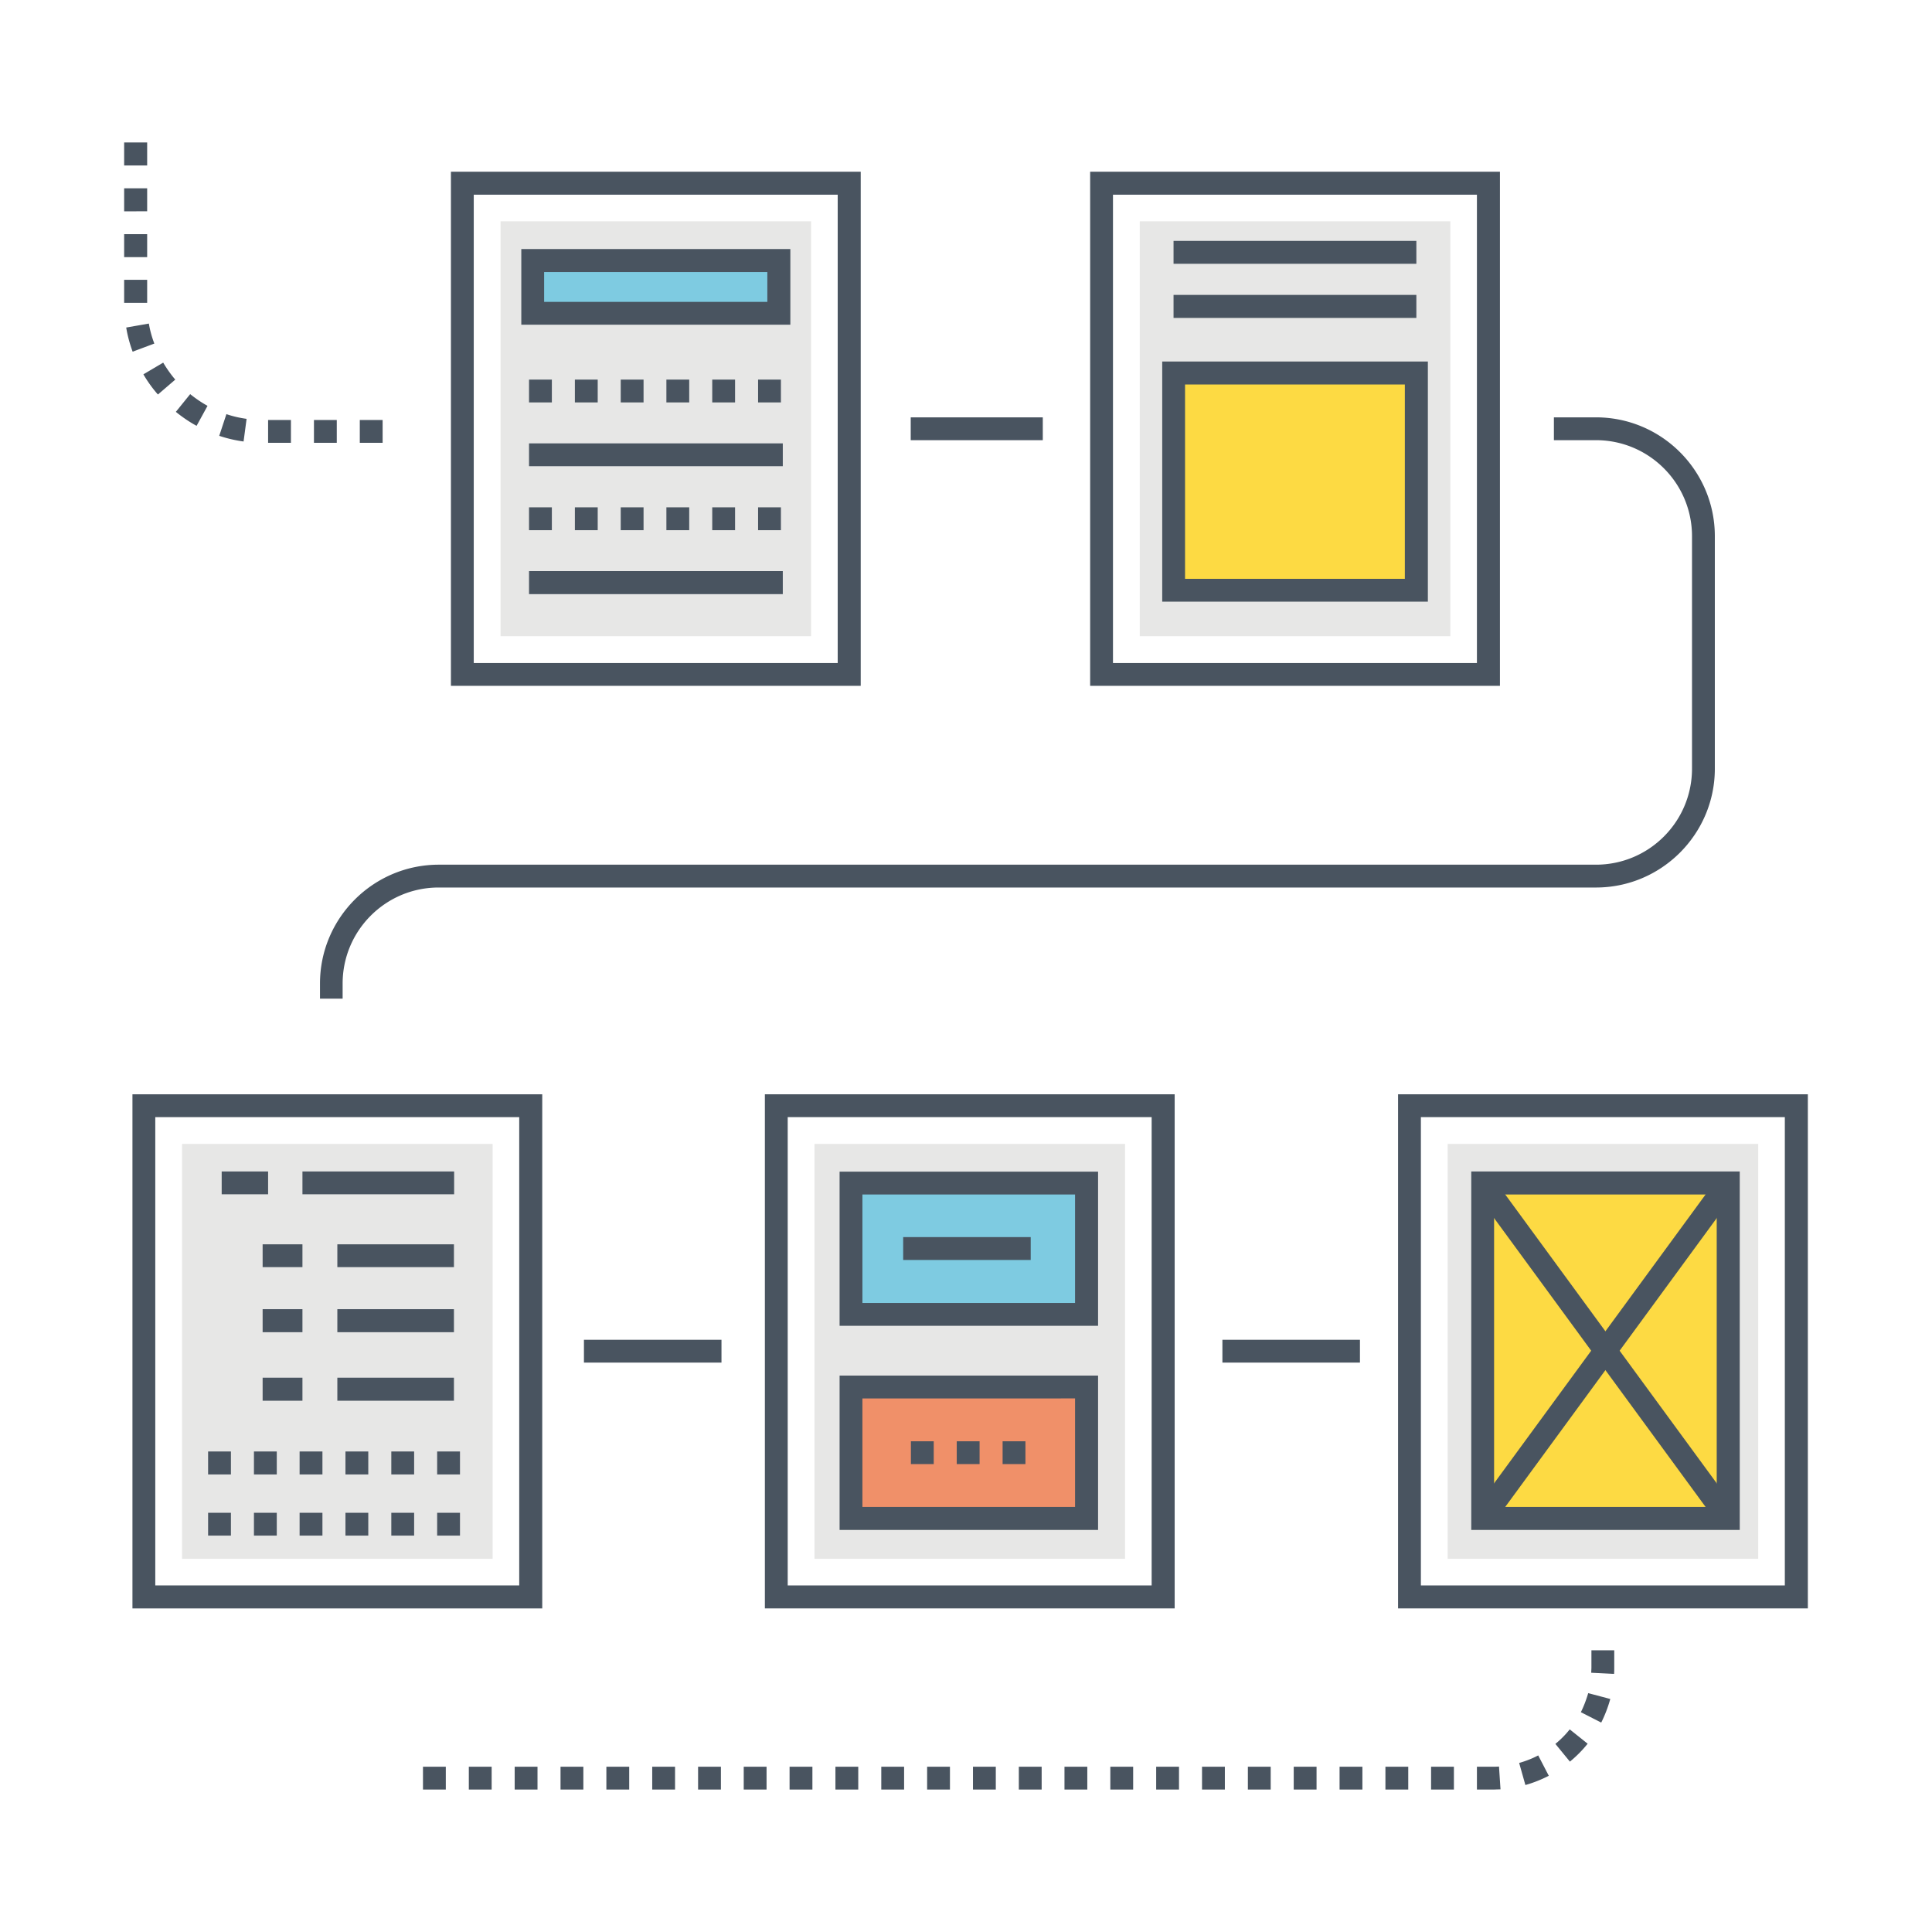 <?xml version="1.0" standalone="no"?><!DOCTYPE svg PUBLIC "-//W3C//DTD SVG 1.1//EN" "http://www.w3.org/Graphics/SVG/1.1/DTD/svg11.dtd"><svg t="1620096719259" class="icon" viewBox="0 0 1024 1024" version="1.1" xmlns="http://www.w3.org/2000/svg" p-id="1598" xmlns:xlink="http://www.w3.org/1999/xlink" width="200" height="200"><defs><style type="text/css"></style></defs><path d="M456.2 363.5H239V91h217.2v272.5z m-205.1-12.1H444V103.2H251.1v248.2z" fill="#495460" p-id="1599"></path><path d="M265.3 117.3h164.6v219.9H265.3z" fill="#E7E7E6" p-id="1600"></path><path d="M795 363.5H577.8V91H795v272.5z m-205.1-12.1h192.9V103.2H589.9v248.2z" fill="#495460" p-id="1601"></path><path d="M604.1 117.3h164.6v219.9H604.1z" fill="#E7E7E6" p-id="1602"></path><path d="M287.4 852.5H70.2V580h217.2v272.5zM82.3 840.3h192.9V592.1H82.3v248.2z" fill="#495460" p-id="1603"></path><path d="M96.5 606.3h164.6v219.9H96.5z" fill="#E7E7E6" p-id="1604"></path><path d="M622.6 852.5H405.4V580h217.2v272.5z m-205.1-12.2h192.9V592.1H417.5v248.2z" fill="#495460" p-id="1605"></path><path d="M431.7 606.3h164.6v219.9H431.7z" fill="#E7E7E6" p-id="1606"></path><path d="M958.2 852.5H741V580h217.2v272.5z m-205.1-12.2H946V592.1H753.1v248.2z" fill="#495460" p-id="1607"></path><path d="M767.3 606.3h164.6v219.9H767.3z" fill="#E7E7E6" p-id="1608"></path><path d="M282.4 138.1h130.5v28H282.4z" fill="#7ECBE1" p-id="1609"></path><path d="M413.9 213.3h-12.1v-12.1h12.1v12.1z m-24.3 0h-12.1v-12.1h12.1v12.1z m-24.3 0h-12.1v-12.1h12.1v12.1z m-24.2 0H329v-12.1h12.1v12.1z m-24.3 0h-12.1v-12.1h12.1v12.1z m-24.3 0h-12.1v-12.1h12.1v12.1zM280.4 235h134.5v12.1H280.4zM413.9 281h-12.1v-12.1h12.1V281z m-24.3 0h-12.1v-12.1h12.1V281z m-24.3 0h-12.1v-12.1h12.1V281z m-24.2 0H329v-12.1h12.1V281z m-24.3 0h-12.1v-12.1h12.1V281z m-24.3 0h-12.1v-12.1h12.1V281zM280.4 302.7h134.5v12.2H280.4z" fill="#495460" p-id="1610"></path><path d="M622 197.6h128.7v115.2H622z" fill="#FDDA43" p-id="1611"></path><path d="M756.8 318.9H616V191.6h140.8v127.3z m-128.7-12.1h116.5v-103H628.1v103zM622 127.7h128.7v12.1H622zM622 156.3h128.7v12.2H622z" fill="#495460" p-id="1612"></path><path d="M181.7 529.3h-12.1v-8c0-34.8 28.3-63 63-63h613.3c28.1 0 50.9-22.8 50.9-50.9V284.2c0-28.1-22.8-50.9-50.9-50.9h-22.3v-12.1h22.3c34.8 0 63 28.3 63 63v123.2c0 34.7-28.3 63-63 63H232.5c-28.1 0-50.9 22.8-50.9 50.9v8zM482.7 221.2h70v12.1h-70zM202.8 234.7h-12.1v-12.1h12.1v12.1z m-24.3 0h-12.1v-12.1h12.1v12.1z m-24.3 0h-12.1v-12.1h12.1v12.1z m-25.1-0.7c-4.4-0.6-8.7-1.6-12.9-3l3.8-11.5c3.5 1.2 7.1 2 10.7 2.5l-1.6 12z m-24.9-8.3c-3.9-2.1-7.5-4.6-11-7.4l7.6-9.4c2.9 2.3 5.9 4.4 9.2 6.2l-5.8 10.6z m-20.5-16.6a67.5 67.5 0 0 1-7.7-10.7l10.5-6.2c1.9 3.2 4 6.2 6.4 9l-9.2 7.9z m-13.4-22.7c-1.5-4.1-2.7-8.4-3.4-12.8l12-2.1c0.6 3.6 1.6 7.2 2.9 10.6l-11.5 4.3z m7.7-25.9H65.8v-12.2H78v12.2z m0-24.2H65.8v-12.2H78v12.2z m0-24.3H65.8V99.8H78V112z m0-24.3H65.8V75.5H78v12.2zM309.5 710.1h72.9v12.1h-72.9zM647.9 710.1h72.9v12.1h-72.9zM791.1 948.5h-8.3v-12.1h8.2c1.2 0 2.3 0 3.5-0.1l0.8 12.1c-1.4 0-2.8 0.1-4.2 0.1z m-20.5 0h-12.1v-12.1h12.1v12.1z m-24.2 0h-12.1v-12.1h12.1v12.1z m-24.3 0H710v-12.1h12.1v12.1z m-24.3 0h-12.1v-12.1h12.1v12.1z m-24.3 0h-12.1v-12.1h12.1v12.1z m-24.3 0h-12.1v-12.1h12.1v12.1z m-24.3 0h-12.1v-12.1h12.1v12.1z m-24.3 0h-12.1v-12.1h12.1v12.1z m-24.3 0h-12.1v-12.1h12.1v12.1z m-24.2 0H540v-12.1h12.1v12.1z m-24.3 0h-12.1v-12.1h12.1v12.1z m-24.3 0h-12.1v-12.1h12.1v12.1z m-24.3 0h-12.1v-12.1h12.1v12.1z m-24.3 0h-12.1v-12.1h12.1v12.1z m-24.3 0h-12.1v-12.1h12.1v12.1z m-24.3 0h-12.1v-12.1h12.1v12.1z m-24.2 0H370v-12.1h12.1v12.1z m-24.3 0h-12.1v-12.1h12.1v12.1z m-24.3 0h-12.1v-12.1h12.1v12.1z m-24.3 0h-12.1v-12.1h12.1v12.1z m-24.3 0h-12.1v-12.1h12.1v12.1z m-24.3 0h-12.1v-12.1h12.1v12.1z m-24.3 0h-12.1v-12.1h12.1v12.1z m572.2-2.4l-3.3-11.7c3.5-1 6.9-2.3 10.1-4l5.6 10.8c-3.9 2-8.1 3.7-12.4 4.9z m23.6-12.4l-7.7-9.4c2.8-2.3 5.4-4.9 7.6-7.7l9.5 7.6c-2.8 3.5-6 6.7-9.4 9.5z m16.6-20.7l-10.8-5.5c1.6-3.2 2.9-6.7 3.9-10.1l11.7 3.1c-1.2 4.3-2.8 8.5-4.8 12.5z m6.8-25.8l-12.1-0.6c0-0.9 0.1-1.8 0.1-2.8v-9.1h12.1v9.1c0 1.2 0 2.3-0.1 3.4z" fill="#495460" p-id="1613"></path><path d="M785.8 627H916v177.8H785.8z" fill="#FDDA43" p-id="1614"></path><path d="M922.1 810.9H779.8v-190h142.3v190z m-130.2-12.2h118V633.1h-118v165.6z" fill="#495460" p-id="1615"></path><path d="M911.1 808.4L780.9 630.6l9.8-7.2 130.2 177.8z" fill="#495460" p-id="1616"></path><path d="M790.7 808.4l-9.8-7.2 130.2-177.8 9.8 7.2zM117.5 620.9h24.6V633h-24.6zM160.3 620.9h80.4V633h-80.4zM178.8 659.5h61.8v12.1h-61.8zM139.2 659.5h21.1v12.1h-21.1zM178.8 693.9h61.8v12.2h-61.8zM139.2 693.9h21.1v12.2h-21.1zM178.8 730.2h61.8v12.2h-61.8zM139.2 730.2h21.1v12.2h-21.1zM243.8 781.5h-12.1v-12.2h12.1v12.2z m-24.3 0h-12.1v-12.2h12.1v12.2z m-24.3 0h-12.1v-12.2h12.1v12.2z m-24.3 0h-12.1v-12.2h12.1v12.2z m-24.2 0h-12.1v-12.2h12.1v12.2z m-24.3 0h-12.1v-12.2h12.1v12.2zM243.8 813.9h-12.1v-12.1h12.1v12.1z m-24.3 0h-12.1v-12.1h12.1v12.1z m-24.3 0h-12.1v-12.1h12.1v12.1z m-24.3 0h-12.1v-12.1h12.1v12.1z m-24.2 0h-12.1v-12.1h12.1v12.1z m-24.3 0h-12.1v-12.1h12.1v12.1z" fill="#495460" p-id="1617"></path><path d="M451 627h124.9v69.6H451z" fill="#7ECBE1" p-id="1618"></path><path d="M418.9 172.1H276.3V132h142.6v40.1zM288.4 160h118.3v-15.8H288.4V160zM582 702.7H445V621h137v81.7z m-124.9-12.1h112.7v-57.5H457.1v57.5z" fill="#495460" p-id="1619"></path><path d="M451 735.2h124.9v69.6H451z" fill="#F09069" p-id="1620"></path><path d="M582 810.9H445v-81.8h137v81.8z m-124.9-12.2h112.7v-57.5H457.1v57.5zM478.7 655.7h67.6v12.1h-67.6z" fill="#495460" p-id="1621"></path><path d="M543.5 776h-12.1v-12.1h12.1V776z m-24.3 0h-12.1v-12.1h12.1V776z m-24.3 0h-12.1v-12.1h12.1V776z" fill="#495460" p-id="1622"></path></svg>